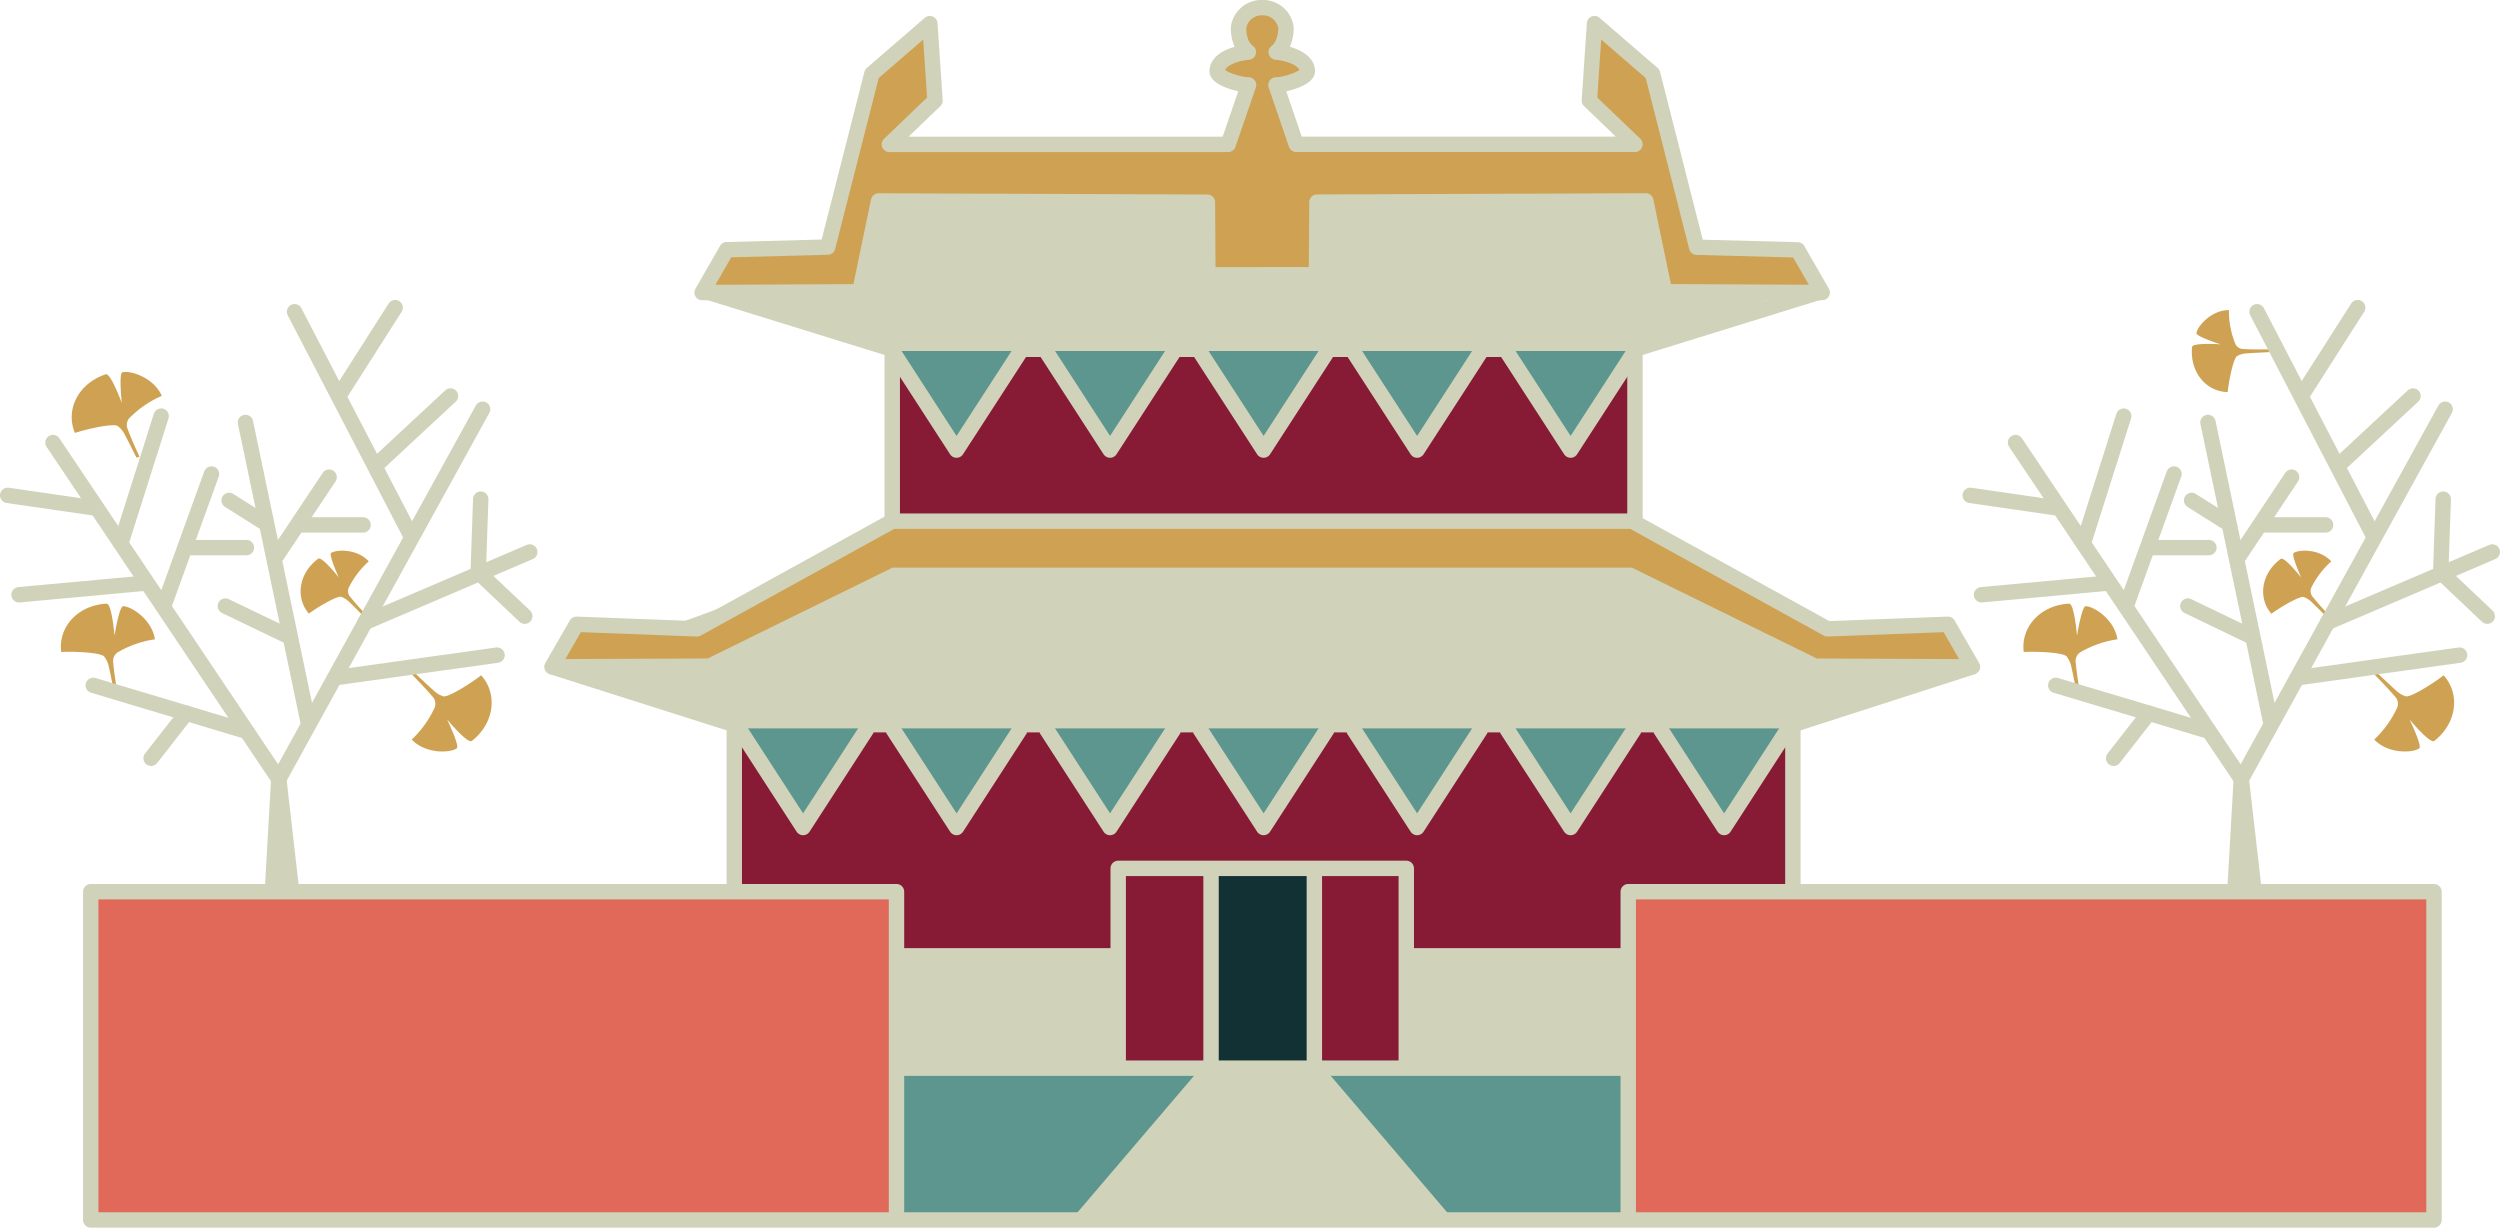 <svg xmlns="http://www.w3.org/2000/svg" viewBox="0 0 487.12 239.21"><defs><style>.cls-1,.cls-8{fill:#cea252;}.cls-2,.cls-5{fill:#d0d3ba;}.cls-10,.cls-11,.cls-2,.cls-3,.cls-8,.cls-9{stroke:#d0d3ba;stroke-linejoin:round;stroke-width:3px;}.cls-2,.cls-3{stroke-linecap:round;}.cls-3,.cls-9{fill:none;}.cls-10,.cls-4{fill:#5c968e;}.cls-6{fill:#871b35;}.cls-7{fill:#123135;}.cls-11{fill:#e0695a;}</style></defs><title>Asset 24</title><g id="Layer_2" data-name="Layer 2"><g id="Layer_1-2" data-name="Layer 1"><path class="cls-1" d="M442.18,68.07s-3.32.07-4.94-.06a1.78,1.78,0,0,1-1.69-1,17.09,17.09,0,0,1-1.25-6.59c-3.47,0-6.15,3.19-6.33,4.48-.09.66,4.69,2.19,4.69,2.19s-5.45-.37-5.54.51c-.47,5,2.81,8.72,6.94,8.8.13-1.55,1-6.32,1.8-7a3.88,3.88,0,0,1,1.52-.51c.56-.08,4.69-.27,4.69-.27Z"/><path class="cls-1" d="M453.9,120s-2.21-2.35-3.17-3.59a1.75,1.75,0,0,1-.41-1.85,17.09,17.09,0,0,1,3.92-5.18c-2.26-2.48-6.28-2.34-7.32-1.63-.54.36,1.47,4.79,1.47,4.79s-3.28-4.16-4-3.64c-3.87,2.88-4.44,7.68-1.81,10.7,1.2-.92,5.19-3.39,6.23-3.29a3.94,3.94,0,0,1,1.35.77c.42.34,3.25,3.19,3.25,3.19Z"/><path class="cls-1" d="M405.25,134.87s-.64-3.78-.78-5.64a2.07,2.07,0,0,1,.81-2.1,20,20,0,0,1,7.3-2.56c-.6-3.95-4.69-6.46-6.19-6.45-.77,0-1.69,5.73-1.69,5.73s-.52-6.28-1.54-6.23c-5.74.31-9.46,4.69-8.84,9.42,1.79-.12,7.37,0,8.34.84a4.71,4.71,0,0,1,.84,1.65c.19.63,1.11,5.31,1.11,5.31Z"/><path class="cls-1" d="M462.69,131.46s2.7,2.73,3.88,4.17a2.05,2.05,0,0,1,.55,2.18,19.91,19.91,0,0,1-4.51,6.29c2.77,2.89,7.56,2.59,8.78,1.72.62-.45-1.91-5.66-1.91-5.66s4,4.84,4.84,4.21c4.51-3.55,5-9.28,1.81-12.79-1.39,1.13-6.06,4.2-7.3,4.11a4.46,4.46,0,0,1-1.64-.87c-.51-.4-4-3.7-4-3.7Z"/><path class="cls-1" d="M27.18,89s-1.62-3.48-2.24-5.24a2.07,2.07,0,0,1,.22-2.24,20,20,0,0,1,6.37-4.39c-1.63-3.66-6.24-5-7.68-4.59-.74.21-.12,6-.12,6s-2.16-5.93-3.13-5.61c-5.45,1.82-7.88,7-6,11.43,1.7-.59,7.13-1.9,8.26-1.39a4.28,4.28,0,0,1,1.25,1.36c.35.55,2.48,4.83,2.48,4.83Z"/><path class="cls-1" d="M71.51,120s-2.21-2.35-3.17-3.59a1.73,1.73,0,0,1-.41-1.85,17.09,17.09,0,0,1,3.92-5.18c-2.26-2.48-6.29-2.34-7.33-1.63C64,108.07,66,112.5,66,112.5s-3.28-4.16-4-3.64c-3.87,2.88-4.44,7.68-1.81,10.7,1.2-.92,5.18-3.39,6.23-3.29a3.94,3.94,0,0,1,1.35.77c.42.34,3.24,3.19,3.24,3.19Z"/><path class="cls-1" d="M22.86,134.87s-.65-3.78-.78-5.64a2.07,2.07,0,0,1,.81-2.1,20,20,0,0,1,7.3-2.56c-.61-3.95-4.69-6.46-6.19-6.45-.77,0-1.69,5.73-1.69,5.73s-.52-6.28-1.54-6.23c-5.74.31-9.47,4.69-8.84,9.42,1.79-.12,7.37,0,8.33.84a4.72,4.72,0,0,1,.85,1.65c.19.63,1.11,5.31,1.11,5.31Z"/><path class="cls-1" d="M80.3,131.46s2.7,2.73,3.88,4.17a2.07,2.07,0,0,1,.54,2.18,19.84,19.84,0,0,1-4.5,6.29C83,147,87.78,146.69,89,145.82c.63-.45-1.9-5.66-1.9-5.66s4,4.84,4.84,4.21c4.51-3.55,5-9.28,1.81-12.79-1.4,1.13-6.06,4.2-7.3,4.11a4.46,4.46,0,0,1-1.64-.87c-.51-.4-4-3.7-4-3.7Z"/><polygon class="cls-2" points="441.13 190.41 434.51 190.41 436.71 151.8 441.13 190.41"/><polyline class="cls-3" points="392.72 86.23 436.71 151.8 476.43 79.73"/><line class="cls-3" x1="439.78" y1="60.74" x2="462.58" y2="104.61"/><line class="cls-3" x1="485.62" y1="107.55" x2="453.51" y2="121.28"/><line class="cls-3" x1="479.24" y1="127.65" x2="447.62" y2="132.07"/><polyline class="cls-3" points="484.64 120.06 475.57 111.48 476.06 97.26"/><line class="cls-3" x1="459.39" y1="59.94" x2="448.6" y2="76.85"/><line class="cls-3" x1="456.2" y1="90.15" x2="470.17" y2="77.16"/><line class="cls-3" x1="442.48" y1="140.89" x2="430.22" y2="82.31"/><line class="cls-3" x1="446.52" y1="92.97" x2="436.23" y2="108.41"/><line class="cls-3" x1="453.14" y1="102.28" x2="441.37" y2="102.28"/><line class="cls-3" x1="427.03" y1="97.5" x2="433.65" y2="101.67"/><line class="cls-3" x1="426.3" y1="118.09" x2="438.55" y2="123.98"/><line class="cls-3" x1="414.29" y1="118.09" x2="423.6" y2="92.36"/><line class="cls-3" x1="405.95" y1="105.84" x2="413.8" y2="81.08"/><line class="cls-3" x1="419.62" y1="106.7" x2="430.4" y2="106.7"/><polyline class="cls-3" points="429.97 142.36 418.69 138.97 400.56 133.54"/><line class="cls-3" x1="411.84" y1="147.75" x2="418.69" y2="138.97"/><line class="cls-3" x1="410.12" y1="113.68" x2="386.1" y2="115.89"/><line class="cls-3" x1="400.8" y1="98.97" x2="383.89" y2="96.52"/><polygon class="cls-2" points="58.74 190.41 52.12 190.41 54.32 151.8 58.74 190.41"/><polyline class="cls-3" points="10.32 86.23 54.32 151.8 94.03 79.73"/><line class="cls-3" x1="57.39" y1="60.74" x2="80.18" y2="104.61"/><line class="cls-3" x1="103.23" y1="107.55" x2="71.11" y2="121.28"/><line class="cls-3" x1="96.85" y1="127.65" x2="65.23" y2="132.07"/><polyline class="cls-3" points="102.25 120.06 93.18 111.48 93.67 97.26"/><line class="cls-3" x1="77" y1="59.94" x2="66.21" y2="76.85"/><line class="cls-3" x1="73.81" y1="90.15" x2="87.78" y2="77.16"/><line class="cls-3" x1="60.08" y1="140.89" x2="47.83" y2="82.31"/><line class="cls-3" x1="64.13" y1="92.97" x2="53.83" y2="108.41"/><line class="cls-3" x1="70.75" y1="102.28" x2="58.98" y2="102.28"/><line class="cls-3" x1="44.64" y1="97.5" x2="51.26" y2="101.67"/><line class="cls-3" x1="43.91" y1="118.09" x2="56.16" y2="123.98"/><line class="cls-3" x1="31.9" y1="118.09" x2="41.21" y2="92.36"/><line class="cls-3" x1="23.56" y1="105.84" x2="31.4" y2="81.08"/><line class="cls-3" x1="37.23" y1="106.7" x2="48.01" y2="106.7"/><polyline class="cls-3" points="47.58 142.36 36.29 138.97 18.17 133.54"/><line class="cls-3" x1="29.44" y1="147.75" x2="36.29" y2="138.97"/><line class="cls-3" x1="27.73" y1="113.68" x2="3.71" y2="115.89"/><line class="cls-3" x1="18.41" y1="98.97" x2="1.5" y2="96.52"/><rect class="cls-4" x="150.9" y="207.28" width="216.17" height="30.22"/><polygon class="cls-5" points="162.55 207.49 350.8 209.07 331.6 187.98 316.8 186.72 163.49 186.09 162.55 207.49"/><rect class="cls-6" x="173.57" y="67.51" width="144.39" height="37.78"/><polygon class="cls-6" points="350.28 186.3 274.51 186.3 274.01 208.3 217.88 208.3 217.7 186.24 143.76 186.3 143.76 140.55 350.28 140.55 350.28 186.3"/><rect class="cls-7" x="235.9" y="168.46" width="20.36" height="39.04"/><polygon class="cls-5" points="235.48 207.7 211.76 237.3 280.6 238.14 256.25 207.49 235.48 207.7"/><polygon class="cls-5" points="169.79 32.25 163.07 52.4 142.09 56.18 157.2 64.15 173.57 67.51 319.64 67.51 351.96 55.76 323.41 46.94 319.64 27.64 169.79 32.25"/><polygon class="cls-5" points="173.99 106.13 111.03 129.21 136.63 139.71 143.76 140.55 348.18 140.97 380.92 130.47 338.1 118.72 311.24 105.71 173.99 106.13"/><path class="cls-8" d="M245.92,53.54l10.59,0,.1-14.15,64.07-.24,3.67,17.7,30.7.14-4.78-8.3-19.67-.52L322,14.37,310.69,4.6l-1,15,8.88,8.52h-66l-3.95-11.56c2-.06,6.06-1.35,6.11-2.64.09-2.3-3.54-3.57-6.06-3.77,1.85-1.39,1.92-4.2,1.9-4.78a4.52,4.52,0,0,0-4.62-3.88h0a4.52,4.52,0,0,0-4.62,3.88c0,.58,0,3.39,1.91,4.78-2.53.2-6.16,1.47-6.07,3.77.05,1.29,4.09,2.58,6.11,2.64L239.3,28.13h-66l8.88-8.52-1-15-11.3,9.77-8.61,33.76-19.67.52L136.81,57l30.7-.14,3.68-17.7,64.07.24.09,14.15,10.6,0"/><polyline class="cls-9" points="355.33 56.67 318.56 68.06 173.85 68.06 137.08 56.67"/><polyline class="cls-9" points="384.33 129.94 349.34 141.21 143.07 141.21 107.55 129.93"/><line class="cls-9" x1="173.85" y1="68.06" x2="173.85" y2="101.55"/><line class="cls-9" x1="318.57" y1="68.06" x2="318.57" y2="101.55"/><polyline class="cls-10" points="173.88 68.39 186.38 87.7 198.89 68.39"/><polyline class="cls-10" points="203.79 68.39 216.29 87.7 228.8 68.39"/><polyline class="cls-10" points="233.7 68.39 246.21 87.7 258.71 68.39"/><polyline class="cls-10" points="263.61 68.39 276.12 87.7 288.62 68.39"/><polyline class="cls-10" points="293.52 68.39 306.03 87.7 318.54 68.39"/><polyline class="cls-10" points="203.79 141.93 216.29 161.24 228.8 141.93"/><polyline class="cls-10" points="143.97 141.93 156.48 161.24 168.98 141.93"/><polyline class="cls-10" points="173.88 141.93 186.39 161.24 198.89 141.93"/><polyline class="cls-10" points="233.7 141.93 246.21 161.24 258.71 141.93"/><polyline class="cls-10" points="263.61 141.93 276.12 161.24 288.62 141.93"/><polyline class="cls-10" points="293.52 141.93 306.03 161.24 318.54 141.93"/><polyline class="cls-10" points="323.43 141.93 335.94 161.24 348.44 141.93"/><polygon class="cls-8" points="317.6 112.09 353.63 129.8 384.33 129.94 379.55 121.64 356.08 122.53 318.03 101.55 173.85 101.55 135.8 122.53 112.33 121.64 107.55 129.93 138.25 129.8 174.28 112.09 317.6 112.09"/><polyline class="cls-9" points="143.07 141.21 143.07 208.13 349.34 208.13 349.34 141.21"/><polyline class="cls-9" points="274.01 208.3 274.01 169.2 245.95 169.2 245.94 169.2 217.88 169.2 217.88 208.3"/><line class="cls-9" x1="217.7" y1="186.24" x2="142.94" y2="186.24"/><line class="cls-9" x1="348.59" y1="186.24" x2="273.83" y2="186.24"/><line class="cls-9" x1="235.9" y1="208.12" x2="210.34" y2="238.08"/><polyline class="cls-11" points="317.26 237.84 317.26 173.74 474.26 173.74 474.26 237.71 17.68 237.71 17.68 173.74 174.68 173.74 174.68 237.84"/><line class="cls-9" x1="256.04" y1="208.12" x2="281.25" y2="237.69"/><line class="cls-9" x1="235.97" y1="208.18" x2="235.97" y2="168.96"/><line class="cls-9" x1="256.1" y1="168.96" x2="256.1" y2="208.18"/></g></g></svg>